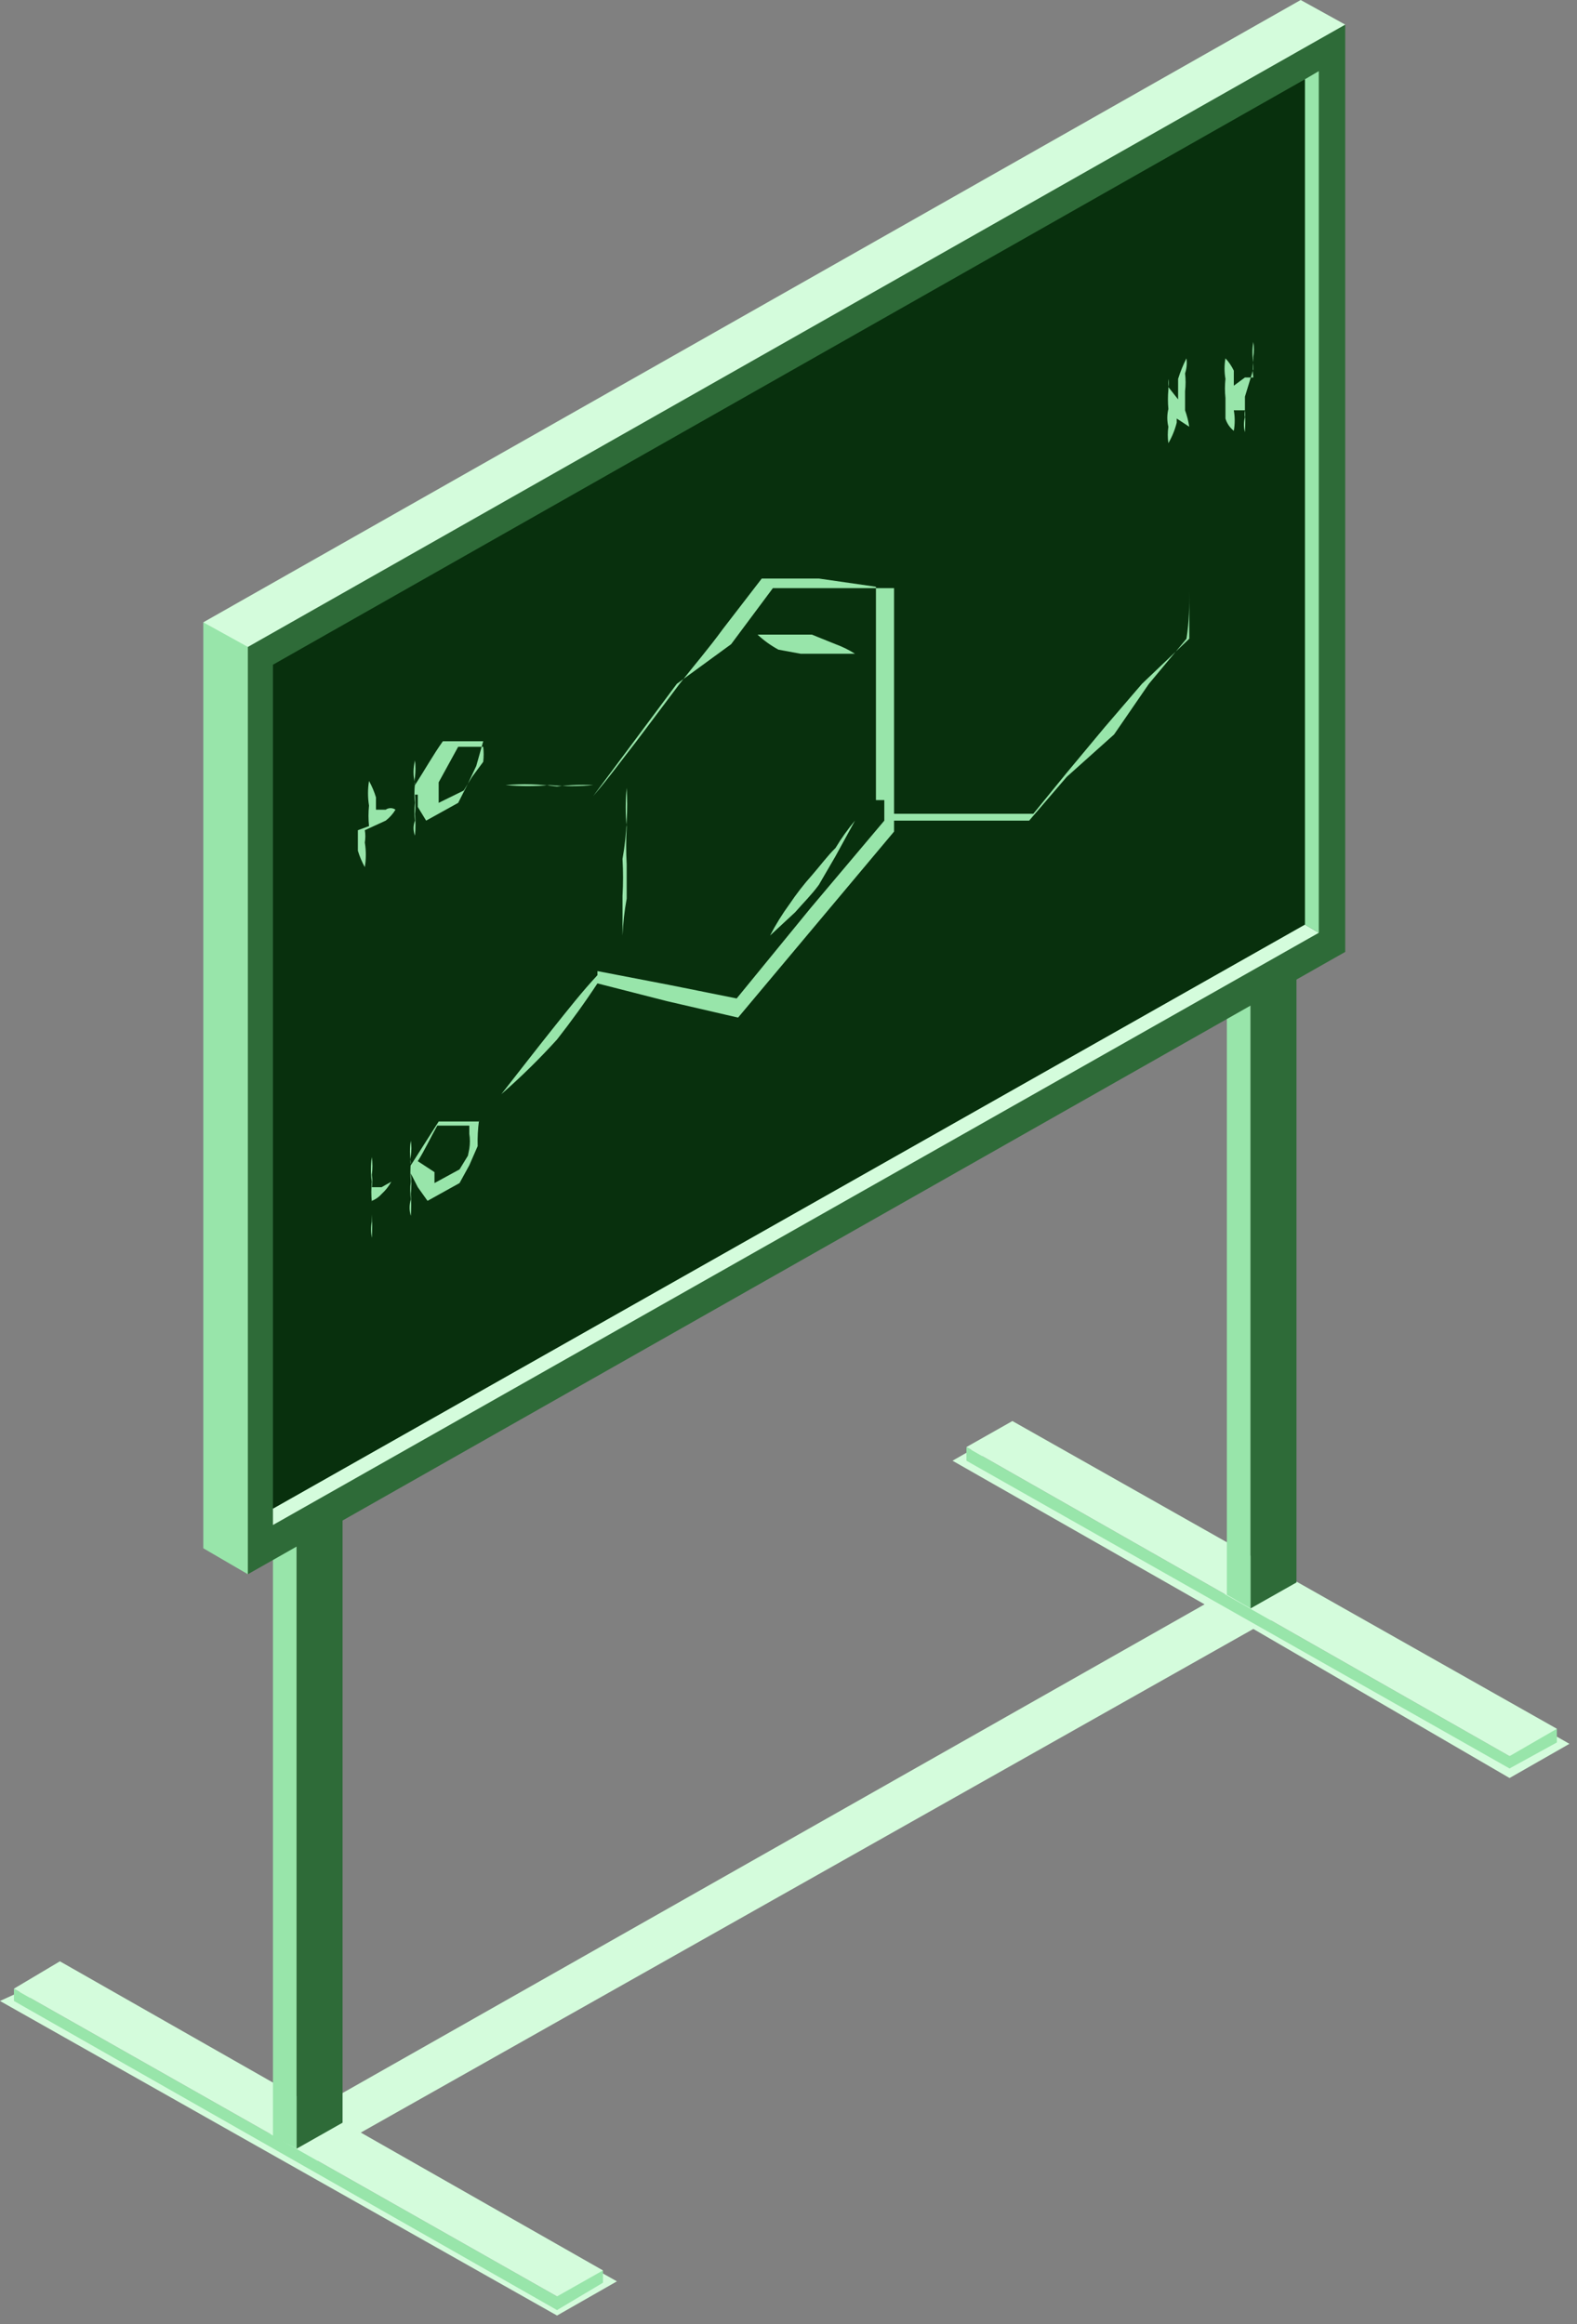 <svg width="76" height="112" viewBox="0 0 76 112" fill="none" xmlns="http://www.w3.org/2000/svg">
<rect x="0" y="0" width="76" height="112" fill="#808080" stroke="none"/>
<path d="M48.791 68.744L45.905 70.392L58.052 77.313L15.033 101.699L2.886 95.108L0 96.427L26.845 111.586L29.731 109.938L17.181 102.886L60.401 78.499L72.75 85.683L75.635 84.035L48.791 68.744ZM12.818 102.952L1.275 96.361L2.886 95.438L14.362 102.029L12.818 102.952ZM28.456 110.004L26.845 110.927L14.966 104.336L16.51 103.413L28.456 110.004ZM58.723 77.049L46.978 70.392L48.522 69.469L60.065 76.06L58.723 77.049ZM60.871 78.301L62.481 77.379L74.36 83.969L72.75 84.892L60.871 78.301Z" fill="#D4FCDC"/>
<path d="M72.749 85.223L46.576 70.393V69.734L72.749 84.629L73.488 84.498L72.749 85.223Z" fill="#98E5AA"/>
<path d="M72.749 84.629L46.576 69.733L48.79 68.48L75.031 83.31L74.159 84.299L72.749 84.629Z" fill="#D4FCDC"/>
<path d="M72.749 85.222L75.03 83.969V83.31L72.749 84.629V85.222Z" fill="#98E5AA"/>
<path d="M59.126 47.455V76.851L60.267 77.51V48.114L60.133 47.257L59.126 47.455Z" fill="#98E5AA"/>
<path d="M60.267 48.115V77.511L62.481 76.259V46.863H60.871L60.267 48.115Z" fill="#2E6B38"/>
<path d="M59.126 47.456L61.341 46.203L62.482 46.862L60.267 48.115L59.126 47.456Z" fill="#C7AE87"/>
<path d="M26.846 111.323L0.672 96.427V95.834L26.846 110.664L27.517 110.532L26.846 111.323Z" fill="#98E5AA"/>
<path d="M26.846 110.664L0.672 95.834L2.887 94.516L29.06 109.412L28.255 110.334L26.846 110.664Z" fill="#D4FCDC"/>
<path d="M26.845 111.323L29.059 110.005V109.412L26.845 110.664V111.323Z" fill="#98E5AA"/>
<path d="M13.154 73.491V102.953L14.295 103.546V74.15L14.161 73.293L13.154 73.491Z" fill="#98E5AA"/>
<path d="M14.294 74.15V103.546L16.509 102.293V72.897H14.898L14.294 74.15Z" fill="#2E6B38"/>
<path d="M13.154 73.49L15.436 72.238L16.509 72.897L14.295 74.149L13.154 73.49Z" fill="#C7AE87"/>
<path d="M9.798 29.99V74.611L11.946 75.863V31.176L11.879 30.583L9.798 29.99Z" fill="#98E5AA"/>
<path d="M11.945 31.175V75.862L64.829 45.873V1.186L15.569 27.418L11.945 31.175Z" fill="#2E6B38"/>
<path d="M63.555 44.951L13.154 73.49V72.699L62.884 44.556L63.555 44.951Z" fill="#D4FCDC"/>
<path d="M62.885 44.556V3.823L63.556 3.427V44.951L62.885 44.556Z" fill="#98E5AA"/>
<path d="M62.884 3.823V44.556L13.154 72.7V32.033L62.884 3.823Z" fill="#08300D"/>
<path d="M9.798 29.989L62.683 0L64.83 1.186L11.946 31.176L9.798 29.989Z" fill="#D4FCDC"/>
<path d="M60.4 17.203C60.438 16.962 60.438 16.718 60.4 16.477C60.347 16.805 60.347 17.139 60.4 17.466C60.37 17.707 60.37 17.95 60.4 18.191H59.997L59.461 18.587V17.862C59.358 17.645 59.223 17.445 59.058 17.268C59 17.596 59 17.93 59.058 18.257C59.025 18.564 59.025 18.873 59.058 19.18V19.773C59.058 19.773 59.058 19.773 59.058 20.169C59.127 20.402 59.268 20.609 59.461 20.762C59.518 20.435 59.518 20.1 59.461 19.773V19.773H59.997C59.972 19.881 59.972 19.994 59.997 20.103C59.932 20.34 59.932 20.59 59.997 20.828C60.02 20.477 60.02 20.124 59.997 19.773C59.997 19.773 59.997 19.312 59.997 19.114L60.4 17.796C60.4 17.796 60.4 17.4 60.4 17.203Z" fill="#98E5AA"/>
<path d="M57.179 17.269C57.016 17.587 56.882 17.918 56.776 18.258V19.181V19.774V19.247L56.307 18.653C56.336 18.523 56.336 18.388 56.307 18.258C56.307 18.258 56.307 18.653 56.307 18.785C56.307 18.917 56.307 18.785 56.307 18.785C56.279 19.092 56.279 19.401 56.307 19.708C56.238 19.989 56.238 20.283 56.307 20.565C56.269 20.827 56.269 21.093 56.307 21.356C56.487 21.046 56.623 20.713 56.709 20.367C56.709 20.367 56.709 19.906 56.709 19.774V20.169L57.313 20.565C57.272 20.295 57.205 20.03 57.112 19.774V18.851C57.145 18.566 57.145 18.279 57.112 17.994C57.189 17.76 57.212 17.513 57.179 17.269V17.269Z" fill="#98E5AA"/>
<path d="M17.247 40.007C17.247 40.007 17.247 40.666 17.247 40.996C17.33 41.271 17.442 41.536 17.582 41.787C17.646 41.394 17.646 40.993 17.582 40.601C17.615 40.404 17.615 40.204 17.582 40.007V40.007L18.589 39.546C18.777 39.4 18.937 39.221 19.059 39.019C18.99 38.97 18.908 38.944 18.824 38.944C18.74 38.944 18.657 38.97 18.589 39.019H18.119C18.119 39.019 18.119 38.623 18.119 38.425C18.036 38.151 17.924 37.886 17.784 37.635C17.72 38.028 17.72 38.428 17.784 38.821C17.75 39.15 17.75 39.481 17.784 39.81L17.247 40.007Z" fill="#98E5AA"/>
<path d="M23.288 35.723H21.342C20.872 36.382 20.47 37.107 20 37.832C19.969 37.702 19.969 37.567 20 37.437C20.029 37.174 20.029 36.909 20 36.646C19.906 37.014 19.906 37.399 20 37.766C19.963 38.073 19.963 38.383 20 38.689C19.963 38.974 19.963 39.261 20 39.546C19.907 39.779 19.907 40.038 20 40.271C20.03 39.92 20.03 39.567 20 39.216C20.031 38.91 20.031 38.6 20 38.294V38.294H20.134V38.887L20.537 39.546L22.081 38.689L22.55 37.766L22.953 36.91L23.288 35.723ZM22.752 37.437L22.349 38.096L21.141 38.689V38.162V37.7L22.081 35.987H22.617H23.288C23.315 36.228 23.315 36.471 23.288 36.712L22.752 37.437Z" fill="#98E5AA"/>
<path d="M18.39 57.21H17.92C17.952 57.014 17.952 56.813 17.92 56.617C17.958 56.332 17.958 56.044 17.92 55.76C17.861 56.153 17.861 56.553 17.92 56.946C17.887 57.275 17.887 57.606 17.92 57.935V57.935C17.92 58.265 17.92 58.594 17.92 58.858C17.871 59.119 17.871 59.387 17.92 59.649C17.944 59.276 17.944 58.901 17.92 58.528V57.869C18.101 57.798 18.262 57.685 18.39 57.54C18.578 57.368 18.737 57.168 18.859 56.946L18.39 57.21Z" fill="#98E5AA"/>
<path d="M23.087 53.98V53.651V54.046H21.141L19.799 56.155C19.771 56.002 19.771 55.846 19.799 55.694C19.836 55.453 19.836 55.209 19.799 54.969C19.744 55.318 19.744 55.674 19.799 56.023C19.77 56.33 19.77 56.639 19.799 56.946C19.761 57.23 19.761 57.518 19.799 57.803C19.72 58.061 19.72 58.336 19.799 58.594C19.822 58.243 19.822 57.89 19.799 57.539C19.832 57.211 19.832 56.879 19.799 56.551L20.134 57.21L20.604 57.869L22.147 57.012L22.617 56.155L23.02 55.232C23.008 54.814 23.03 54.395 23.087 53.98V53.98ZM22.55 55.694L22.147 56.353L20.939 57.012V56.485L20.134 55.957C20.47 55.43 20.738 54.837 21.074 54.244H21.409H21.946H22.617V54.639C22.655 54.879 22.655 55.124 22.617 55.364L22.55 55.694Z" fill="#98E5AA"/>
<path d="M38.589 31.505H39.864H41.206C40.911 31.318 40.596 31.163 40.267 31.043L39.126 30.582H37.85H36.508C36.81 30.865 37.149 31.109 37.515 31.307L38.589 31.505Z" fill="#98E5AA"/>
<path d="M30 45.083C30 44.424 30 43.765 30 43.172C30.034 42.579 30.034 41.985 30 41.392C30.11 40.782 30.177 40.165 30.202 39.546C30.234 39.02 30.234 38.491 30.202 37.965C30.139 38.6 30.139 39.24 30.202 39.876C30.168 40.469 30.168 41.063 30.202 41.656C30.202 42.183 30.202 42.776 30.202 43.303C30.094 43.891 30.026 44.486 30 45.083V45.083Z" fill="#98E5AA"/>
<path d="M40.266 40.864C39.863 41.26 39.528 41.721 39.125 42.183C38.735 42.619 38.376 43.082 38.051 43.567C37.699 44.048 37.385 44.555 37.112 45.083L38.32 43.962C38.722 43.501 39.125 43.105 39.461 42.644L40.266 41.26L41.205 39.546C40.857 39.961 40.543 40.401 40.266 40.864V40.864Z" fill="#98E5AA"/>
<path d="M57.315 28.474C57.315 27.683 57.315 26.958 57.315 26.233C57.315 25.508 57.315 24.782 57.315 23.992C57.315 23.201 57.315 22.542 57.315 21.817C57.315 22.608 57.315 23.398 57.315 24.189C57.315 24.98 57.315 25.705 57.315 26.43C57.315 27.155 57.315 28.012 57.315 28.737C57.315 29.462 57.315 30.121 57.315 30.78L55.033 32.955L53.221 35.065L51.409 37.24L49.798 39.217H43.087V34.01V31.176V28.342H40.201H37.248L35.235 31.044L32.617 32.955L30.604 35.658L28.59 38.36C29.329 37.503 30 36.581 30.671 35.724L32.752 32.955C33.423 32.099 34.161 31.242 34.832 30.319L36.711 27.88H39.463L42.214 28.276V30.912V33.812V38.558H41.879H42.617V39.547L39.06 43.765L35.503 48.115L32.215 47.456L28.792 46.797C28.792 45.347 28.792 43.962 28.792 42.512C28.792 44.028 28.792 45.544 28.792 46.994C28.054 47.785 27.383 48.642 26.644 49.565C25.906 50.488 24.832 51.872 24.161 52.728C25.107 51.902 26.004 51.021 26.846 50.092C27.517 49.235 28.188 48.312 28.792 47.39L32.148 48.247L35.57 49.038L39.328 44.556L43.087 40.074V39.547H45.436H47.65H49.597L51.409 37.437L53.691 35.394L55.368 32.955L57.18 30.78C57.315 29.924 57.315 29.198 57.315 28.474Z" fill="#98E5AA"/>
<path d="M24.362 37.833C25.076 37.897 25.795 37.897 26.509 37.833C27.201 37.899 27.898 37.899 28.59 37.833C28.007 37.806 27.424 37.829 26.845 37.9C26.022 37.787 25.189 37.764 24.362 37.833Z" fill="#98E5AA"/>
</svg>
